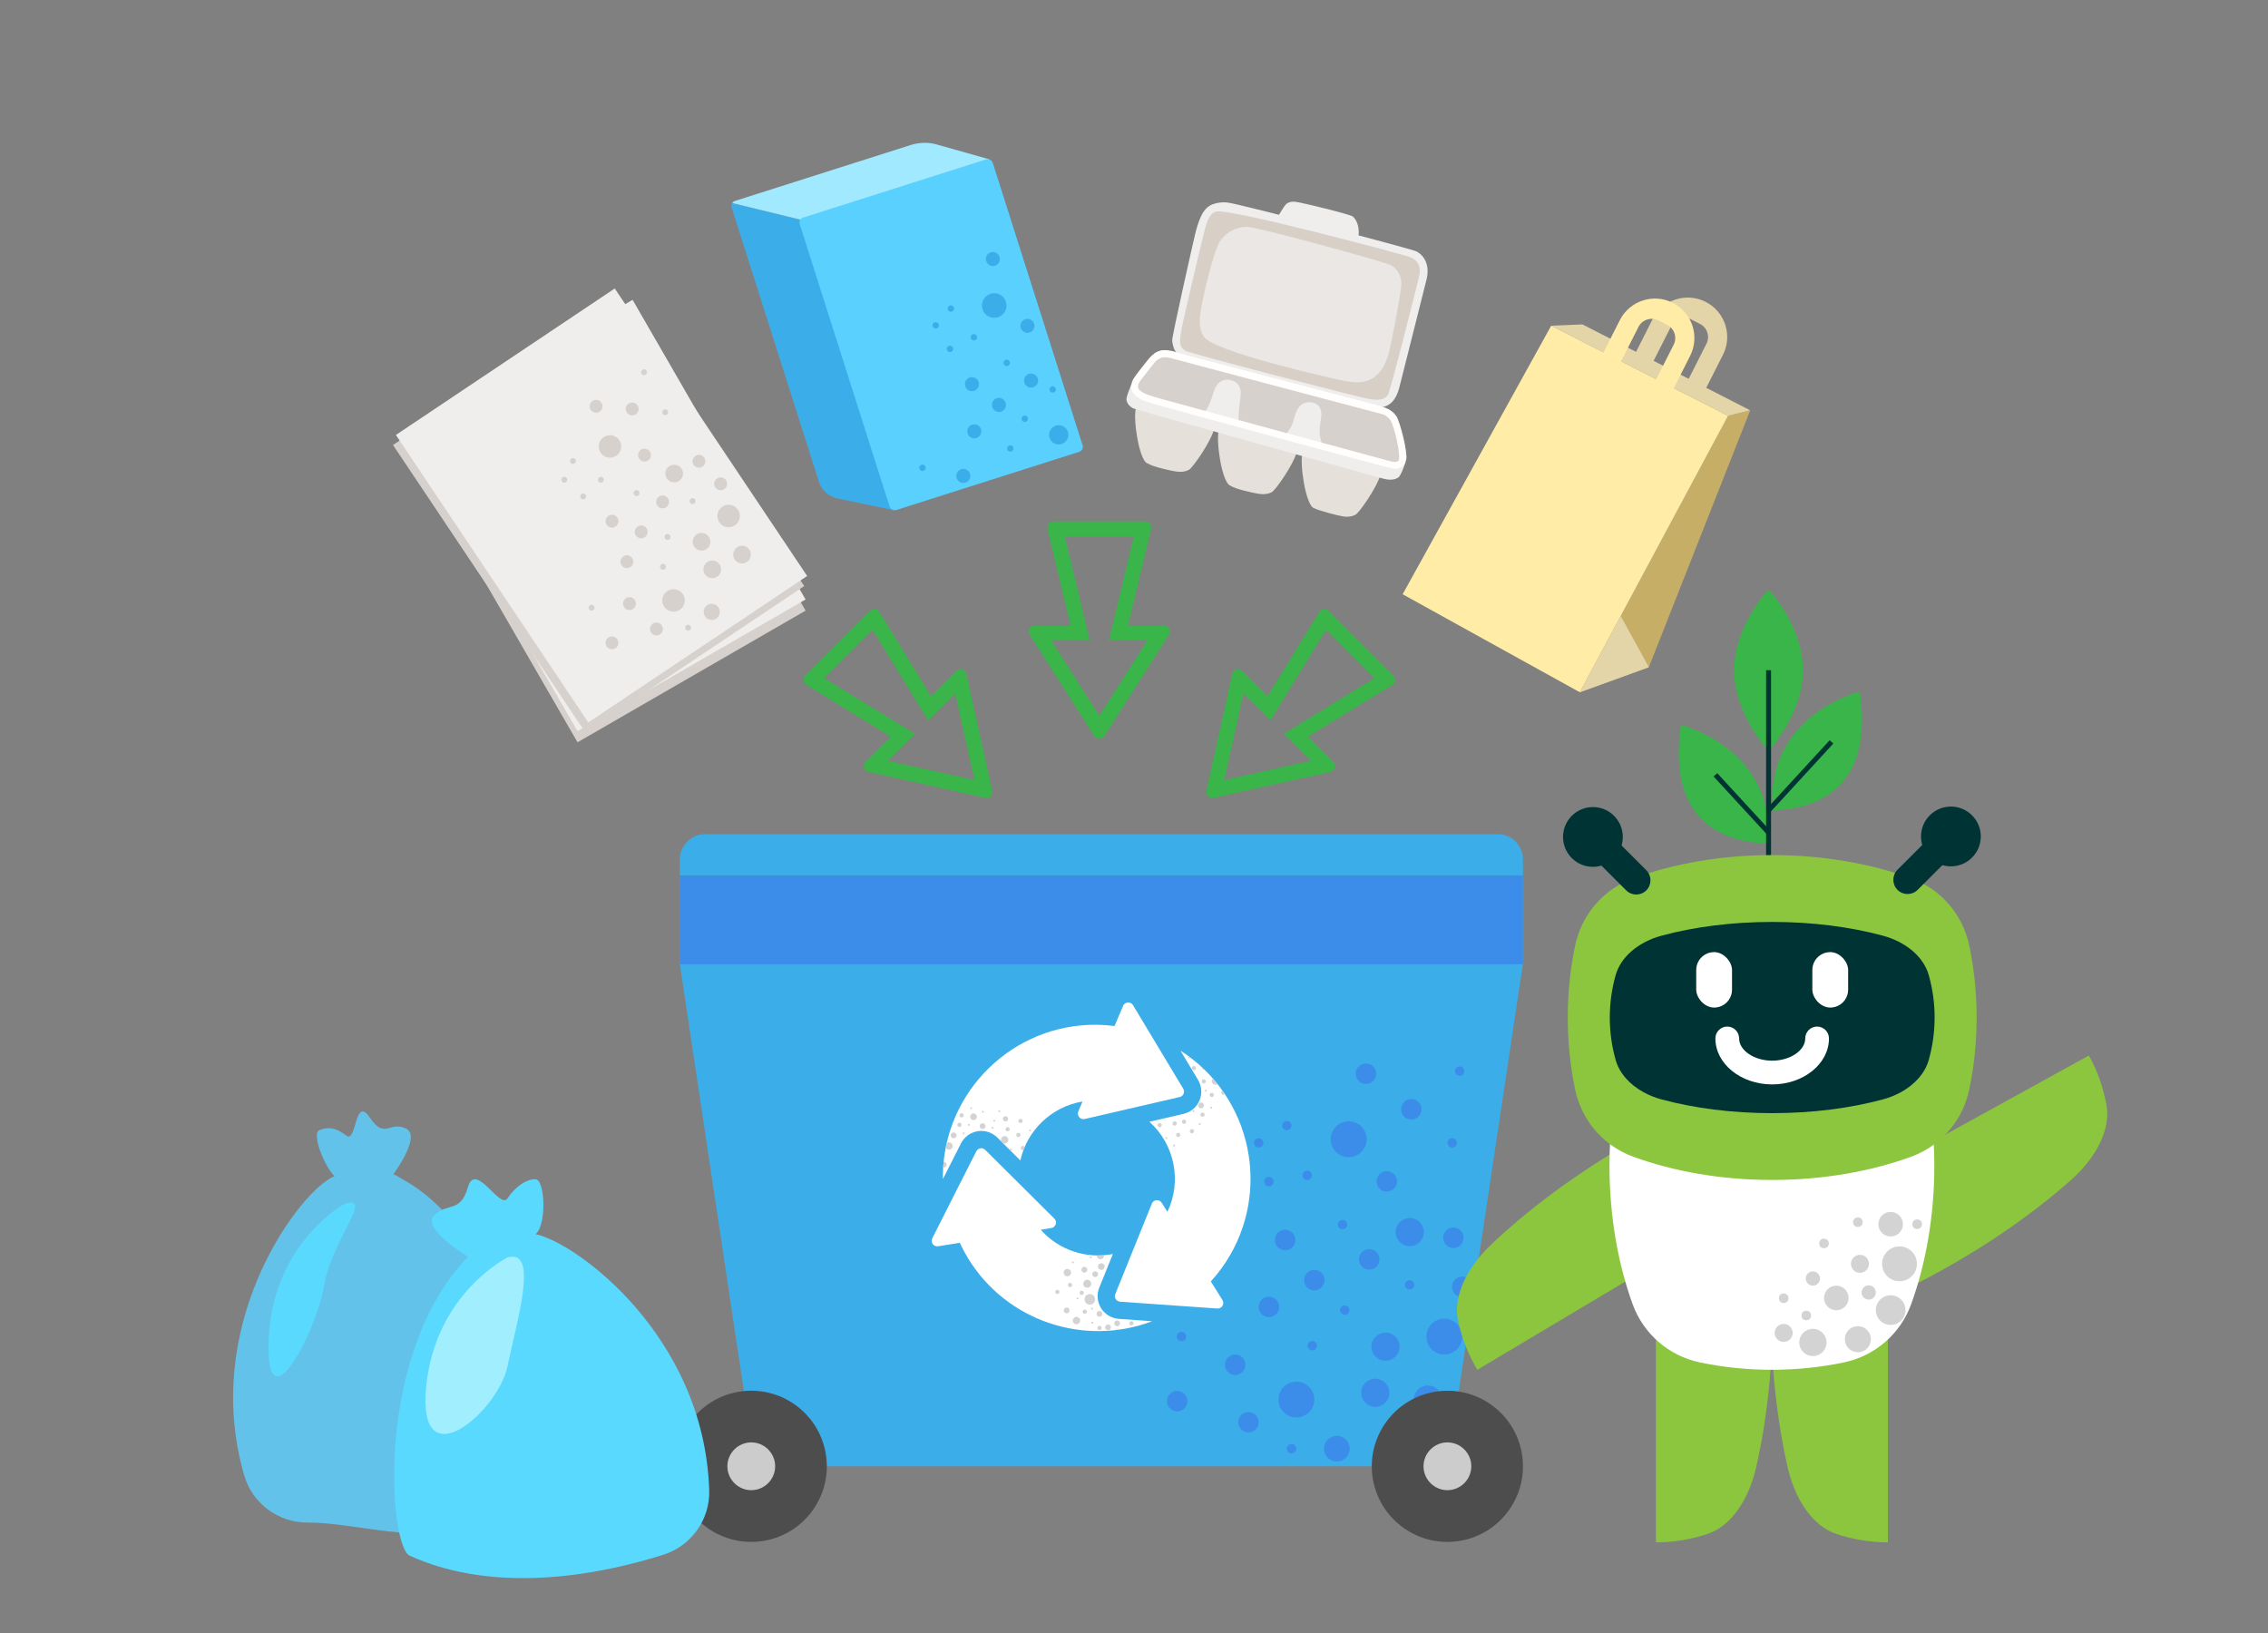<?xml version="1.0" encoding="UTF-8"?><svg id="Warstwa_1" xmlns="http://www.w3.org/2000/svg" viewBox="0 0 1500 1080"><rect x="0" y="0" width="1500" height="1080" fill="#808080" stroke="none"/><defs><style>.cls-1{fill:#033;}.cls-2{fill:#eae7e4;}.cls-3{fill:#fff;}.cls-4{fill:#fffefd;}.cls-5{fill:#e5e0da;}.cls-6{fill:#efeeed;}.cls-7{fill:#8cc63f;}.cls-8,.cls-9{fill:#d3d3d3;}.cls-10{fill:#d8d0c7;}.cls-11,.cls-12{fill:#d6d1cc;}.cls-13{fill:#a1eeff;}.cls-14{fill:#5ad9ff;}.cls-15{fill:#62c2e9;}.cls-16{fill:#5ad0ff;}.cls-17,.cls-18{fill:#3b8de9;}.cls-19{fill:#39b54a;}.cls-20,.cls-21{fill:#3baee9;}.cls-22{fill:#4d4d4d;}.cls-23{fill:none;stroke:#033;stroke-miterlimit:22.93;stroke-width:3.26px;}.cls-18,.cls-21,.cls-24,.cls-12,.cls-9,.cls-25,.cls-26,.cls-27,.cls-28{fill-rule:evenodd;}.cls-24{fill:#a1e9ff;}.cls-25{fill:#c7ae67;}.cls-26{fill:#ccc;}.cls-27{fill:#ffeca6;}.cls-28{fill:#e3d5a8;}</style></defs><path class="cls-19" d="m749.87,354.84l-13.53,56.47-2.96,12.33h25.43l-31.74,49.81-31.74-49.81h25.43l-2.96-12.33-13.53-56.47h45.6m7.58-10h-60.76c-2.6,0-4.52,2.43-3.91,4.96l15.3,63.84h-23.65c-3.18,0-5.1,3.51-3.39,6.18l42.64,66.91c.79,1.24,2.09,1.86,3.39,1.86s2.6-.62,3.39-1.86l42.64-66.91c1.71-2.68-.22-6.18-3.39-6.18h-23.65l15.3-63.84c.61-2.53-1.31-4.96-3.91-4.96h0Z"/><path class="cls-19" d="m877.06,416.48l16.01,16.01,16.01,16.01-49.22,30.19-10.81,6.63,8.97,8.97,8.91,8.91-57.25,12.68,12.68-57.25,8.91,8.91,8.97,8.97,6.63-10.81,30.19-49.22m-1.13-13.62c-1.33,0-2.65.66-3.42,1.91l-34.16,55.7-16.64-16.64c-.81-.81-1.82-1.18-2.81-1.18-1.77,0-3.49,1.17-3.93,3.14l-17.09,77.11c-.57,2.56,1.42,4.87,3.89,4.87.29,0,.58-.03.88-.1l77.11-17.09c3.09-.68,4.2-4.51,1.96-6.74l-16.64-16.64,55.7-34.16c2.21-1.35,2.57-4.41.74-6.24l-21.38-21.38-21.38-21.38c-.79-.79-1.81-1.17-2.83-1.17h0Z"/><path class="cls-19" d="m577.08,416.48l30.19,49.22,6.63,10.81,8.97-8.97,8.91-8.91,12.68,57.25-57.25-12.68,8.91-8.91,8.97-8.97-10.81-6.63-49.22-30.19,16.01-16.01,16.01-16.01m1.13-13.62c-1.01,0-2.03.38-2.83,1.17l-21.38,21.38-21.38,21.38c-1.83,1.83-1.47,4.89.74,6.24l55.7,34.16-16.64,16.64c-2.23,2.23-1.12,6.06,1.96,6.74l77.11,17.09c.3.07.59.1.88.1,2.47,0,4.46-2.31,3.89-4.87l-17.09-77.11c-.44-1.97-2.16-3.14-3.93-3.14-1,0-2.01.37-2.81,1.18l-16.64,16.64-34.16-55.7c-.77-1.25-2.09-1.91-3.42-1.91h0Z"/><polygon class="cls-20" points="449.64 578.97 449.64 637.68 499.45 969.74 957.35 969.74 1007.16 637.68 1007.16 578.97 449.64 578.97"/><path class="cls-20" d="m466.36,551.71h524.2c9.22,0,16.71,7.49,16.71,16.71v10.55H449.64v-10.55c0-9.22,7.49-16.71,16.71-16.71Z"/><path class="cls-18" d="m909.56,911.8c5.15,0,9.32,4.17,9.32,9.32s-4.17,9.32-9.32,9.32-9.32-4.17-9.32-9.32,4.17-9.32,9.32-9.32Z"/><path class="cls-18" d="m916.34,881.3c5.15,0,9.32,4.17,9.32,9.32s-4.17,9.32-9.32,9.32-9.32-4.17-9.32-9.32,4.17-9.32,9.32-9.32Z"/><path class="cls-18" d="m944.31,916.33c5.15,0,9.32,4.17,9.32,9.32s-4.17,9.32-9.32,9.32-9.32-4.17-9.32-9.32,4.17-9.32,9.32-9.32Z"/><path class="cls-18" d="m961.24,811.82c3.74,0,6.78,3.03,6.78,6.78s-3.04,6.78-6.78,6.78-6.78-3.03-6.78-6.78,3.04-6.78,6.78-6.78Z"/><path class="cls-18" d="m967.08,844.28c3.74,0,6.78,3.03,6.78,6.78s-3.04,6.78-6.78,6.78-6.78-3.03-6.78-6.78,3.04-6.78,6.78-6.78Z"/><path class="cls-18" d="m825.68,933.83c3.74,0,6.78,3.03,6.78,6.78s-3.04,6.78-6.78,6.78-6.78-3.03-6.78-6.78,3.04-6.78,6.78-6.78Z"/><path class="cls-18" d="m917.18,774.54c3.74,0,6.78,3.03,6.78,6.77s-3.04,6.78-6.78,6.78-6.78-3.03-6.78-6.78,3.03-6.77,6.78-6.77Z"/><path class="cls-18" d="m839.23,857.58c3.74,0,6.78,3.03,6.78,6.78s-3.03,6.78-6.78,6.78-6.78-3.04-6.78-6.78,3.03-6.78,6.78-6.78Z"/><path class="cls-18" d="m905.57,826.12c3.74,0,6.78,3.03,6.78,6.78s-3.04,6.78-6.78,6.78-6.78-3.04-6.78-6.78,3.03-6.78,6.78-6.78Z"/><path class="cls-18" d="m960.45,752.73c1.72,0,3.11,1.39,3.11,3.11s-1.39,3.12-3.11,3.12-3.11-1.39-3.11-3.12,1.39-3.11,3.11-3.11Z"/><path class="cls-18" d="m864.54,774.2c1.72,0,3.12,1.39,3.12,3.11s-1.39,3.11-3.12,3.11-3.11-1.39-3.11-3.11,1.39-3.11,3.11-3.11Z"/><path class="cls-18" d="m889.36,863.4c1.72,0,3.11,1.39,3.11,3.11s-1.39,3.11-3.11,3.11-3.11-1.39-3.11-3.11,1.39-3.11,3.11-3.11Z"/><path class="cls-18" d="m867.9,886.87c1.72,0,3.11,1.4,3.11,3.12s-1.39,3.11-3.11,3.11-3.11-1.4-3.11-3.11,1.39-3.12,3.11-3.12Z"/><path class="cls-18" d="m854.18,954.99c1.72,0,3.11,1.4,3.11,3.12s-1.39,3.11-3.11,3.11-3.11-1.4-3.11-3.11,1.39-3.12,3.11-3.12Z"/><path class="cls-18" d="m781.38,880.83c1.72,0,3.11,1.4,3.11,3.12s-1.4,3.11-3.11,3.11-3.12-1.39-3.12-3.11,1.39-3.12,3.12-3.12Z"/><path class="cls-18" d="m932.28,846.63c1.72,0,3.11,1.39,3.11,3.11s-1.4,3.11-3.11,3.11-3.12-1.39-3.12-3.11,1.39-3.11,3.12-3.11Z"/><path class="cls-18" d="m884.17,949.59c4.7,0,8.52,3.82,8.52,8.52s-3.82,8.52-8.52,8.52-8.52-3.81-8.52-8.52,3.81-8.52,8.52-8.52Z"/><path class="cls-18" d="m933.42,726.85c3.74,0,6.78,3.03,6.78,6.78s-3.04,6.78-6.78,6.78-6.78-3.03-6.78-6.78,3.04-6.78,6.78-6.78Z"/><path class="cls-18" d="m849.95,813.33c3.74,0,6.78,3.03,6.78,6.78s-3.04,6.78-6.78,6.78-6.78-3.03-6.78-6.78,3.04-6.78,6.78-6.78Z"/><path class="cls-18" d="m891.99,741.58c6.55,0,11.86,5.31,11.86,11.87s-5.31,11.86-11.86,11.86-11.86-5.31-11.86-11.86,5.31-11.87,11.86-11.87Z"/><path class="cls-18" d="m857.4,913.78c6.55,0,11.86,5.31,11.86,11.86s-5.31,11.86-11.86,11.86-11.86-5.31-11.86-11.86,5.31-11.86,11.86-11.86Z"/><path class="cls-18" d="m955.22,872.09c6.55,0,11.86,5.31,11.86,11.86s-5.31,11.86-11.86,11.86-11.86-5.31-11.86-11.86,5.31-11.86,11.86-11.86Z"/><path class="cls-18" d="m903.39,703.32c3.74,0,6.78,3.03,6.78,6.78s-3.04,6.78-6.78,6.78-6.78-3.04-6.78-6.78,3.03-6.78,6.78-6.78Z"/><path class="cls-18" d="m869.26,839.85c3.74,0,6.78,3.04,6.78,6.78s-3.03,6.78-6.78,6.78-6.78-3.04-6.78-6.78,3.03-6.78,6.78-6.78Z"/><path class="cls-18" d="m778.56,919.89c3.74,0,6.78,3.04,6.78,6.78s-3.03,6.78-6.78,6.78-6.78-3.04-6.78-6.78,3.03-6.78,6.78-6.78Z"/><path class="cls-18" d="m816.91,895.82c3.74,0,6.78,3.04,6.78,6.78s-3.03,6.78-6.78,6.78-6.78-3.04-6.78-6.78,3.03-6.78,6.78-6.78Z"/><path class="cls-18" d="m887.92,806.77c1.72,0,3.11,1.4,3.11,3.12s-1.4,3.11-3.11,3.11-3.12-1.4-3.12-3.11,1.4-3.12,3.12-3.12Z"/><path class="cls-18" d="m832.46,752.73c1.72,0,3.11,1.4,3.11,3.11s-1.4,3.12-3.11,3.12-3.12-1.39-3.12-3.12,1.39-3.11,3.12-3.11Z"/><path class="cls-18" d="m965.37,705.26c1.72,0,3.11,1.4,3.11,3.11s-1.39,3.12-3.11,3.12-3.12-1.4-3.12-3.12,1.39-3.11,3.12-3.11Z"/><path class="cls-18" d="m839.23,778.36c1.72,0,3.12,1.39,3.12,3.11s-1.4,3.12-3.12,3.12-3.12-1.4-3.12-3.12,1.4-3.11,3.12-3.11Z"/><path class="cls-18" d="m851.07,741.35c1.72,0,3.11,1.39,3.11,3.11s-1.4,3.11-3.11,3.11-3.12-1.4-3.12-3.11,1.4-3.11,3.12-3.11Z"/><path class="cls-18" d="m932.36,805.53c5.15,0,9.32,4.17,9.32,9.32s-4.17,9.32-9.32,9.32-9.32-4.17-9.32-9.32,4.17-9.32,9.32-9.32Z"/><rect class="cls-17" x="449.64" y="578.97" width="557.51" height="58.71"/><path class="cls-3" d="m800.83,847.47c2.55-2.81,4.97-5.77,7.19-8.84,32.53-45.03,22.38-108.12-22.65-140.64-1.51-1.09-3.06-2.13-4.63-3.13l11.69,19.45c2.37,4.1,2.71,9.14.9,13.48-1.89,4.52-5.85,7.83-10.64,8.88l-22.51,5.21c16.75,14.99,21.61,39.39,11.92,59.59l-3.77-6c-.72-1.19-2.09-1.85-3.44-1.72-1.4.1-2.59,1-3.09,2.28l-24.16,59.78c-.47,1.09-.37,2.35.26,3.35.63,1,1.69,1.63,2.89,1.73l64.32,4.51h.26c1.3,0,2.49-.67,3.15-1.8.73-1.16.69-2.65-.03-3.82l-7.67-12.3Z"/><path class="cls-9" d="m768.02,745.01c-.5.58-1.39.65-1.98.14-.59-.5-.65-1.39-.14-1.98.51-.58,1.39-.65,1.98-.14.59.51.65,1.39.14,1.98Z"/><path class="cls-9" d="m797.19,716.09c-.5.58-1.39.65-1.97.14-.58-.51-.65-1.39-.14-1.98.5-.59,1.39-.65,1.97-.14.58.51.65,1.39.14,1.98Z"/><path class="cls-9" d="m790.7,707.3c-.5.59-1.39.65-1.97.14-.58-.51-.65-1.39-.14-1.97.51-.59,1.39-.65,1.98-.14.59.51.65,1.39.14,1.97Z"/><path class="cls-9" d="m784.14,742.8c-.5.59-1.39.65-1.98.14-.58-.51-.65-1.39-.14-1.98.51-.59,1.39-.65,1.98-.14.58.5.65,1.39.14,1.97Z"/><path class="cls-9" d="m771.89,753.1c-.23.27-.64.3-.91.07-.27-.23-.3-.64-.07-.91.23-.27.64-.3.91-.07.27.23.3.64.07.91Z"/><path class="cls-9" d="m789.85,735.29c-.23.27-.64.3-.91.07-.27-.23-.3-.64-.07-.91.23-.27.64-.3.91-.07.27.23.3.64.07.91Z"/><path class="cls-9" d="m798.02,721.78c-.23.27-.64.3-.91.07-.27-.23-.3-.64-.07-.91.23-.27.64-.3.91-.07.27.23.3.64.07.91Z"/><path class="cls-9" d="m787.06,699.73c-.23.27-.64.3-.91.07-.27-.23-.3-.64-.07-.91.07-.08.16-.14.26-.18.29.22.58.43.87.65,0,.13-.06.26-.15.37Z"/><path class="cls-9" d="m802.45,725.07c-.5.59-1.39.65-1.98.14-.58-.51-.65-1.39-.14-1.98.51-.59,1.39-.65,1.97-.14.59.51.65,1.39.14,1.98Z"/><path class="cls-9" d="m805.29,717.01c-.9.62-2.13.59-3-.16-1.02-.89-1.14-2.43-.25-3.46.04-.05.08-.09.12-.13,1.08,1.23,2.12,2.48,3.13,3.75Z"/><path class="cls-9" d="m780.28,751.5c-.51.58-1.39.65-1.98.14-.59-.51-.65-1.39-.14-1.98.5-.58,1.39-.65,1.98-.14.58.51.65,1.39.14,1.98Z"/><path class="cls-9" d="m789.35,749.08c-.5.59-1.39.65-1.97.14-.58-.51-.65-1.39-.14-1.97.51-.59,1.39-.65,1.98-.14s.65,1.39.14,1.97Z"/><path class="cls-9" d="m810.11,723.63c-.51.51-1.34.54-1.9.06-.59-.51-.65-1.39-.14-1.98.14-.16.3-.28.48-.36.53.75,1.05,1.51,1.56,2.27Z"/><path class="cls-9" d="m796.38,738.1c-.51.59-1.39.65-1.98.14-.59-.51-.65-1.39-.14-1.97.5-.59,1.39-.65,1.97-.14.59.51.65,1.39.14,1.97Z"/><path class="cls-9" d="m777.97,743.96c-.5.59-1.39.65-1.98.14-.58-.51-.65-1.39-.14-1.98.5-.58,1.39-.65,1.97-.14.58.51.65,1.39.14,1.98Z"/><path class="cls-9" d="m796.11,707.15c-.23.27-.64.3-.91.07-.27-.23-.3-.64-.07-.91.05-.06.11-.11.17-.14.3.28.59.57.89.85-.02.05-.05.09-.09.13Z"/><path class="cls-9" d="m794.03,743.77c-.23.27-.64.3-.91.07-.27-.23-.3-.64-.07-.91.23-.27.64-.3.91-.07.27.23.3.64.07.91Z"/><path class="cls-9" d="m801.51,732.98c-.23.27-.64.3-.91.07-.27-.23-.3-.64-.07-.91.23-.27.64-.3.91-.07.27.23.3.64.07.91Z"/><path class="cls-9" d="m777.01,758c-.23.27-.64.3-.91.07-.27-.23-.3-.64-.07-.91.23-.27.64-.3.91-.07.27.23.3.64.07.91Z"/><path class="cls-9" d="m795.82,732.33c-.69.8-1.91.89-2.72.2-.8-.7-.89-1.91-.2-2.72.7-.8,1.91-.89,2.72-.2.81.7.9,1.91.2,2.72Z"/><path class="cls-3" d="m761.95,873.81c-44.48,16.91-96.21.26-121.83-41.82-1.96-3.25-3.75-6.62-5.35-10.06l-14.32,2.3c-1.35.21-2.76-.33-3.52-1.45-.78-1.04-.95-2.41-.44-3.6l.1-.24,29.11-57.52c.57-1.06,1.55-1.79,2.72-1.99,1.16-.2,2.36.2,3.18,1.06l45.72,45.45c1.01.96,1.37,2.41.91,3.73-.41,1.3-1.53,2.3-2.92,2.51l-6.98,1.14c12.04,13.6,30.37,19.46,47.69,16.03l-8.92,22.1c-1.89,4.5-1.45,9.64,1.16,13.81,2.56,4.03,6.77,6.57,11.55,6.98l22.15,1.57Z"/><path class="cls-3" d="m782.8,723.39c-.46,1.08-1.44,1.89-2.59,2.14l-62.82,14.53c-1.34.33-2.76-.15-3.64-1.22-.88-1.04-1.13-2.53-.57-3.82l2.76-6.52c-20.44,3.39-36.66,19-41.12,38.96l-15.1-15.02c-2.81-2.85-6.69-4.49-10.7-4.49-.83,0-1.66.07-2.46.2-4.71.8-8.71,3.69-10.94,7.94l-12,23.71c-.03-.93-.03-1.84-.02-2.77.8-55.55,46.63-100.08,102.16-99.28,3.8.07,7.6.33,11.37.82l5.68-13.36c.54-1.26,1.75-2.14,3.11-2.2,1.29-.11,2.53.47,3.26,1.55l.16.21,33.22,55.26c.6,1.03.7,2.27.24,3.36Z"/><path class="cls-9" d="m645.52,740.04c-.8.93-2.2,1.03-3.12.23-.93-.8-1.03-2.2-.23-3.13.8-.93,2.2-1.03,3.13-.23.93.8,1.03,2.2.23,3.13Z"/><path class="cls-9" d="m625.63,771.5c-.47.55-1.19.76-1.85.63.08-1.28.19-2.55.31-3.81.47-.02.95.13,1.34.47.8.7.89,1.91.2,2.72Z"/><path class="cls-9" d="m632.17,752.16c-.7.81-1.91.89-2.72.2-.8-.7-.89-1.91-.2-2.72.7-.8,1.91-.89,2.72-.2s.89,1.91.2,2.72Z"/><path class="cls-9" d="m651.33,746.05c-.69.81-1.91.89-2.72.2-.8-.69-.89-1.91-.2-2.72.7-.81,1.91-.89,2.72-.2.8.7.89,1.91.2,2.72Z"/><path class="cls-9" d="m667.46,747.73c-.51.59-1.39.65-1.98.14-.58-.51-.65-1.39-.14-1.97.51-.59,1.39-.65,1.97-.14.59.5.65,1.39.14,1.97Z"/><path class="cls-9" d="m637.01,738.53c-.5.59-1.39.65-1.97.14-.58-.5-.65-1.39-.14-1.97.5-.59,1.39-.65,1.97-.14.59.51.65,1.39.14,1.98Z"/><path class="cls-9" d="m635.61,744.83c-.51.58-1.39.65-1.97.14-.59-.51-.65-1.39-.14-1.98.51-.59,1.39-.65,1.98-.14.58.51.65,1.39.14,1.97Z"/><path class="cls-9" d="m676.87,760.59c-.44.12-.92.03-1.29-.29-.59-.51-.65-1.39-.14-1.98.51-.58,1.39-.65,1.98-.14.12.1.22.22.29.35-.29.68-.57,1.36-.83,2.06Z"/><path class="cls-9" d="m637.83,749.98c-.23.27-.64.3-.91.07-.27-.23-.3-.64-.07-.91.23-.27.64-.3.91-.07.27.23.3.64.07.91Z"/><path class="cls-9" d="m669.1,760.68c-.23.27-.64.3-.91.07-.27-.23-.3-.64-.07-.91.23-.27.64-.3.91-.07.27.23.3.64.07.91Z"/><path class="cls-9" d="m681.73,747.97c-.23.27-.64.3-.91.07-.27-.23-.3-.64-.07-.91.23-.27.64-.3.91-.07.27.23.3.64.07.91Z"/><path class="cls-9" d="m661.36,735.31c-.23.27-.64.3-.91.07-.27-.23-.3-.64-.06-.91.23-.27.64-.3.91-.07.27.23.3.64.07.91Z"/><path class="cls-9" d="m656.95,746.34c-.23.27-.64.3-.91.07-.27-.23-.3-.64-.07-.91.23-.27.64-.3.91-.07.27.23.3.64.07.91Z"/><path class="cls-9" d="m641.29,744.33c-.23.27-.64.3-.91.07-.27-.23-.3-.64-.07-.91s.64-.3.91-.07c.27.23.3.64.07.91Z"/><path class="cls-9" d="m666.33,741.09c-.64.73-1.75.82-2.48.18-.73-.64-.82-1.75-.18-2.48.63-.74,1.75-.82,2.48-.18.74.64.82,1.75.18,2.48Z"/><path class="cls-9" d="m666.31,755.4c-.89,1.02-2.43,1.14-3.46.25-1.02-.89-1.13-2.43-.25-3.46.89-1.02,2.43-1.14,3.46-.25,1.02.89,1.14,2.43.25,3.46Z"/><path class="cls-9" d="m629.49,759.51c-.89,1.02-2.43,1.14-3.46.25-.24-.21-.43-.46-.57-.72.2-1.02.42-2.04.65-3.05.9-.72,2.22-.72,3.13.07,1.02.88,1.13,2.43.25,3.46Z"/><path class="cls-9" d="m676.01,742.26c-.51.59-1.39.65-1.97.14-.59-.51-.65-1.39-.14-1.97.51-.58,1.39-.65,1.97-.14.59.51.65,1.39.14,1.98Z"/><path class="cls-9" d="m674.59,751.5c-.5.58-1.39.65-1.97.14-.58-.51-.65-1.39-.14-1.97.51-.59,1.39-.65,1.98-.14.59.51.65,1.39.14,1.98Z"/><path class="cls-9" d="m658.12,741.67c-.23.27-.64.3-.91.07-.27-.23-.3-.64-.07-.91.23-.27.64-.3.91-.07.27.23.3.64.07.91Z"/><path class="cls-9" d="m650.53,735.72c-.23.27-.64.3-.91.07-.27-.23-.3-.64-.07-.91.23-.27.64-.3.91-.07.27.23.3.64.07.91Z"/><path class="cls-9" d="m642.75,733.31c-.23.27-.64.3-.91.07-.27-.23-.3-.64-.07-.91.23-.27.64-.3.91-.07.27.23.3.64.07.91Z"/><path class="cls-9" d="m723.43,861.63c-1.26,1.46-3.48,1.62-4.94.36-1.46-1.26-1.62-3.48-.36-4.94s3.48-1.62,4.94-.36c1.46,1.26,1.62,3.48.36,4.94Z"/><path class="cls-9" d="m730.08,839.1c-.8.93-2.2,1.03-3.13.23-.93-.8-1.03-2.2-.23-3.13.8-.93,2.2-1.03,3.12-.23.93.8,1.03,2.2.23,3.13Z"/><path class="cls-9" d="m740.31,876.46c-.7.8-1.91.89-2.72.2-.8-.7-.89-1.91-.2-2.72.7-.8,1.91-.89,2.72-.2.8.7.89,1.91.2,2.72Z"/><path class="cls-9" d="m706.92,867.91c-.7.81-1.91.89-2.72.2-.8-.69-.89-1.91-.2-2.72.7-.8,1.91-.89,2.72-.2.81.69.9,1.91.2,2.71Z"/><path class="cls-9" d="m725.78,843.95c-.69.8-1.91.89-2.72.2-.8-.7-.89-1.91-.2-2.72.7-.81,1.91-.89,2.72-.2.8.7.89,1.91.2,2.72Z"/><path class="cls-9" d="m718.61,841c-.7.81-1.91.89-2.72.2-.8-.7-.89-1.91-.2-2.72.7-.8,1.91-.89,2.72-.2.8.7.89,1.91.2,2.71Z"/><path class="cls-9" d="m728.61,870.18c-.7.8-1.91.89-2.72.2-.81-.7-.89-1.91-.2-2.72.69-.8,1.91-.89,2.72-.2.8.7.89,1.91.2,2.72Z"/><path class="cls-9" d="m749.34,876.12c-.51.59-1.39.65-1.98.14-.58-.51-.65-1.39-.14-1.98.5-.58,1.39-.65,1.98-.14.58.51.65,1.39.14,1.97Z"/><path class="cls-9" d="m721.08,850.76c-.96,1.11-2.63,1.23-3.73.27-1.11-.96-1.23-2.63-.27-3.73.96-1.11,2.63-1.23,3.74-.27,1.11.96,1.23,2.63.27,3.73Z"/><path class="cls-9" d="m708.77,850.77c-.51.59-1.39.65-1.98.14-.59-.51-.65-1.39-.14-1.98.5-.58,1.39-.65,1.97-.14.58.51.65,1.39.14,1.98Z"/><path class="cls-9" d="m718.5,868.43c-.5.59-1.39.65-1.97.14-.58-.51-.65-1.39-.14-1.98.5-.59,1.39-.65,1.98-.14.58.51.65,1.39.14,1.97Z"/><path class="cls-9" d="m728.21,879.15c-.5.58-1.39.65-1.97.14-.58-.5-.65-1.39-.14-1.98.51-.58,1.39-.65,1.98-.14.58.51.65,1.39.14,1.98Z"/><path class="cls-9" d="m737.61,879.7c.71-.56,1.67-.67,2.49-.31-.83.11-1.66.22-2.49.31Z"/><path class="cls-9" d="m754.79,876.22c.02-.12.07-.23.15-.33.23-.27.64-.3.91-.07.02.02.04.04.06.06-.37.11-.74.23-1.11.34Z"/><path class="cls-9" d="m721.91,831.95c-.23.27-.64.3-.91.07-.27-.23-.3-.64-.07-.91.23-.27.64-.3.91-.07.27.23.3.64.07.91Z"/><path class="cls-9" d="m710.07,835.27c-.23.27-.64.3-.91.07-.27-.23-.3-.64-.07-.91.23-.27.64-.3.91-.07.27.23.3.64.07.91Z"/><path class="cls-9" d="m713.08,859.12c-.23.27-.64.3-.91.07-.27-.23-.3-.64-.07-.91.23-.27.64-.3.91-.07.27.23.3.64.07.91Z"/><path class="cls-9" d="m722.71,865.98c-.23.27-.64.3-.91.07-.27-.23-.3-.64-.07-.91.23-.27.64-.3.91-.07.27.23.3.64.07.91Z"/><path class="cls-9" d="m722.99,875.2c-.23.27-.64.3-.91.07-.27-.23-.3-.64-.07-.91.23-.27.64-.3.91-.07.27.23.3.64.07.91Z"/><path class="cls-9" d="m729.64,831.96c-.88,1.02-2.43,1.14-3.46.25-.57-.5-.86-1.2-.85-1.91,1.63.03,3.26-.02,4.89-.15.05.63-.14,1.29-.59,1.81Z"/><path class="cls-9" d="m707.77,843.24c-.89,1.02-2.43,1.14-3.46.25-1.02-.89-1.14-2.43-.25-3.46.89-1.02,2.43-1.14,3.46-.25,1.03.88,1.14,2.43.25,3.46Z"/><path class="cls-9" d="m713.82,874.97c-.89,1.02-2.43,1.14-3.46.25-1.02-.88-1.14-2.43-.25-3.46.89-1.02,2.43-1.14,3.46-.25,1.02.89,1.14,2.43.25,3.46Z"/><path class="cls-9" d="m700.36,855.35c-.51.58-1.39.65-1.97.14-.59-.51-.65-1.39-.14-1.98.5-.59,1.39-.65,1.98-.14.58.51.65,1.39.14,1.98Z"/><path class="cls-9" d="m716.48,855.94c-.5.59-1.39.65-1.97.14-.59-.5-.65-1.39-.14-1.97.5-.59,1.39-.65,1.98-.14.58.51.65,1.39.14,1.97Z"/><path class="cls-9" d="m734.28,879.11c-.69.81-1.91.89-2.72.2-.8-.7-.89-1.91-.2-2.72.7-.81,1.91-.89,2.72-.2.8.7.89,1.91.2,2.72Z"/><circle class="cls-22" cx="496.87" cy="969.74" r="49.99" transform="translate(-113.56 67.16) rotate(-6.94)"/><path class="cls-26" d="m496.87,985.54c8.7,0,15.8-7.1,15.8-15.8s-7.1-15.8-15.8-15.8-15.8,7.1-15.8,15.8,7.1,15.8,15.8,15.8Z"/><circle class="cls-22" cx="957.28" cy="969.74" r="49.99" transform="translate(-110.18 122.8) rotate(-6.94)"/><path class="cls-26" d="m957.28,985.54c8.7,0,15.8-7.1,15.8-15.8s-7.1-15.8-15.8-15.8-15.8,7.1-15.8,15.8,7.1,15.8,15.8,15.8Z"/><rect class="cls-11" x="313.09" y="233.92" width="174.17" height="228.79" transform="translate(-120.54 246.75) rotate(-30)"/><rect class="cls-6" x="313.09" y="226.55" width="174.17" height="228.79" transform="translate(-116.86 245.76) rotate(-30)"/><rect class="cls-11" x="308.83" y="226.55" width="174.17" height="228.79" transform="translate(-122.74 277.77) rotate(-33.79)"/><rect class="cls-6" x="310.75" y="219.92" width="174.17" height="228.79" transform="translate(-118.73 277.71) rotate(-33.79)"/><path class="cls-12" d="m467.82,371.69c2.68-1.8,6.32-1.08,8.11,1.61,1.8,2.68,1.08,6.31-1.61,8.11-2.68,1.8-6.31,1.08-8.11-1.61s-1.08-6.32,1.61-8.11Z"/><path class="cls-12" d="m460.72,353.43c2.68-1.8,6.31-1.08,8.11,1.61s1.08,6.31-1.61,8.11-6.31,1.08-8.11-1.61-1.08-6.31,1.61-8.11Z"/><path class="cls-12" d="m487.52,361.93c2.68-1.8,6.31-1.08,8.11,1.61s1.08,6.31-1.61,8.11c-2.68,1.8-6.31,1.08-8.11-1.61-1.8-2.68-1.08-6.31,1.61-8.11Z"/><path class="cls-12" d="m459.89,301.54c1.95-1.31,4.59-.78,5.9,1.17s.78,4.59-1.17,5.9c-1.95,1.31-4.59.78-5.9-1.17-1.31-1.95-.78-4.59,1.17-5.9Z"/><path class="cls-12" d="m474.26,316.42c1.95-1.31,4.59-.78,5.9,1.17s.78,4.59-1.17,5.9c-1.95,1.31-4.59.78-5.9-1.17s-.78-4.59,1.17-5.9Z"/><path class="cls-12" d="m431.78,412.44c1.95-1.31,4.59-.78,5.9,1.17,1.31,1.95.78,4.59-1.17,5.9-1.95,1.31-4.59.78-5.9-1.17-1.31-1.95-.78-4.59,1.17-5.9Z"/><path class="cls-12" d="m423.92,297.47c1.95-1.31,4.59-.78,5.9,1.17s.78,4.59-1.17,5.9c-1.95,1.31-4.59.78-5.9-1.17s-.78-4.59,1.17-5.9Z"/><path class="cls-12" d="m412.24,367.96c1.95-1.31,4.59-.78,5.9,1.17,1.31,1.95.78,4.59-1.17,5.9-1.95,1.31-4.59.78-5.9-1.17s-.78-4.59,1.17-5.9Z"/><path class="cls-12" d="m435.85,328.42c1.95-1.31,4.59-.78,5.9,1.17,1.31,1.95.78,4.59-1.17,5.9-1.95,1.31-4.59.78-5.9-1.17-1.31-1.95-.78-4.59,1.17-5.9Z"/><path class="cls-12" d="m438.86,271.01c.9-.6,2.11-.36,2.71.54s.36,2.11-.54,2.71-2.11.36-2.71-.54c-.6-.9-.36-2.11.54-2.71Z"/><path class="cls-12" d="m396.35,315.66c.9-.6,2.11-.36,2.71.54s.36,2.11-.54,2.71c-.9.6-2.11.36-2.71-.54s-.36-2.11.54-2.71Z"/><path class="cls-12" d="m440.41,353.51c.9-.6,2.11-.36,2.71.54s.36,2.11-.54,2.71c-.9.6-2.11.36-2.71-.54s-.36-2.11.54-2.71Z"/><path class="cls-12" d="m437.41,373.23c.9-.6,2.11-.36,2.71.54s.36,2.11-.54,2.71-2.11.36-2.71-.54c-.6-.9-.36-2.11.54-2.71Z"/><path class="cls-12" d="m454.02,413.53c.9-.6,2.11-.36,2.71.54s.36,2.11-.54,2.71c-.9.6-2.11.36-2.71-.54-.6-.9-.36-2.11.54-2.71Z"/><path class="cls-12" d="m390.19,400.27c.9-.6,2.11-.36,2.71.54s.36,2.11-.54,2.71c-.9.6-2.11.36-2.71-.54-.6-.9-.36-2.11.54-2.71Z"/><path class="cls-12" d="m456.94,329.79c.9-.6,2.11-.36,2.71.54s.36,2.11-.54,2.71c-.9.6-2.11.36-2.71-.54s-.36-2.11.54-2.71Z"/><path class="cls-12" d="m467.77,400.25c2.45-1.64,5.77-.98,7.41,1.47s.98,5.77-1.47,7.41c-2.45,1.64-5.77.98-7.41-1.47-1.64-2.45-.98-5.77,1.47-7.41Z"/><path class="cls-12" d="m415.74,266.94c1.95-1.31,4.59-.78,5.9,1.17,1.31,1.95.78,4.59-1.17,5.9-1.95,1.31-4.59.78-5.9-1.17s-.78-4.59,1.17-5.9Z"/><path class="cls-12" d="m402.39,341.15c1.95-1.31,4.59-.78,5.9,1.17s.78,4.59-1.17,5.9c-1.95,1.31-4.59.78-5.9-1.17s-.78-4.59,1.17-5.9Z"/><path class="cls-12" d="m399.28,289.08c3.42-2.29,8.04-1.37,10.32,2.05,2.29,3.42,1.37,8.04-2.05,10.32-3.42,2.29-8.04,1.37-10.32-2.04-2.29-3.42-1.37-8.04,2.05-10.32Z"/><path class="cls-12" d="m441.32,390.92c3.42-2.29,8.04-1.37,10.32,2.05,2.29,3.42,1.37,8.04-2.05,10.32-3.42,2.29-8.04,1.37-10.32-2.05s-1.37-8.04,2.05-10.32Z"/><path class="cls-12" d="m477.77,335.06c3.42-2.29,8.04-1.37,10.32,2.05,2.29,3.42,1.37,8.04-2.05,10.32-3.42,2.29-8.04,1.37-10.32-2.05-2.29-3.42-1.37-8.04,2.05-10.32Z"/><path class="cls-12" d="m391.88,265.15c1.95-1.31,4.59-.78,5.9,1.17,1.31,1.95.78,4.59-1.17,5.9s-4.59.78-5.9-1.17-.78-4.59,1.17-5.9Z"/><path class="cls-12" d="m421.71,348.24c1.95-1.31,4.59-.78,5.9,1.17,1.31,1.95.78,4.59-1.17,5.9-1.95,1.31-4.59.78-5.9-1.17-1.31-1.95-.78-4.59,1.17-5.9Z"/><path class="cls-12" d="m402.35,421.61c1.95-1.31,4.59-.78,5.9,1.17,1.31,1.95.78,4.59-1.17,5.9-1.95,1.31-4.59.78-5.9-1.17-1.31-1.95-.78-4.59,1.17-5.9Z"/><path class="cls-12" d="m413.95,395.68c1.95-1.31,4.59-.78,5.9,1.17,1.31,1.95.78,4.59-1.17,5.9-1.95,1.31-4.59.78-5.9-1.17-1.3-1.95-.78-4.59,1.17-5.9Z"/><path class="cls-12" d="m419.9,324.49c.9-.6,2.11-.36,2.71.54s.36,2.11-.54,2.71-2.11.36-2.71-.54-.36-2.11.54-2.71Z"/><path class="cls-12" d="m372.13,315.66c.9-.6,2.11-.36,2.71.54s.36,2.11-.54,2.71-2.11.36-2.71-.54c-.6-.9-.36-2.11.54-2.71Z"/><path class="cls-12" d="m424.87,244.54c.9-.6,2.11-.36,2.71.54s.36,2.11-.54,2.71-2.11.36-2.71-.54-.36-2.11.54-2.71Z"/><path class="cls-12" d="m384.61,326.66c.9-.6,2.11-.36,2.71.54.6.9.36,2.11-.54,2.71s-2.11.36-2.71-.54-.36-2.11.54-2.71Z"/><path class="cls-12" d="m377.87,303.24c.9-.6,2.11-.36,2.71.54.6.9.36,2.11-.54,2.71s-2.11.36-2.71-.54-.36-2.11.54-2.71Z"/><path class="cls-12" d="m442.64,308.33c2.68-1.8,6.32-1.08,8.11,1.61,1.8,2.68,1.08,6.31-1.61,8.11-2.68,1.79-6.31,1.07-8.11-1.61s-1.08-6.32,1.61-8.11Z"/><path class="cls-28" d="m1128.05,199.62c-12.85-6.51-28.54-1.37-35.05,11.48l-11.78,23.26,11.63,5.89,12.5-24.69c2.44-4.82,8.32-6.74,13.14-4.3l5.82,2.95c4.82,2.44,6.74,8.32,4.3,13.14l-12.5,24.69,11.63,5.89,11.78-23.26c6.51-12.85,1.37-28.54-11.48-35.05Z"/><polygon class="cls-25" points="1157.55 271.38 1090.5 441.27 1044.85 457.83 1142.92 275 1157.55 271.38"/><polygon class="cls-28" points="1157.55 271.38 1046.58 214.54 1025.92 215.41 1142.92 275 1157.55 271.38"/><polygon class="cls-27" points="927.67 393.01 1025.92 215.41 1142.92 275 1044.85 457.83 927.67 393.01"/><polygon class="cls-28" points="1090.5 441.27 1071.89 407.42 1044.85 457.83 1090.5 441.27"/><path class="cls-27" d="m1106.35,200.28c-12.85-6.51-28.54-1.37-35.05,11.48l-11.78,23.26,11.63,5.89,12.5-24.69c2.44-4.82,8.32-6.74,13.14-4.3l5.82,2.95c4.82,2.44,6.74,8.32,4.3,13.14l-12.5,24.69,11.63,5.89,11.78-23.26c6.51-12.85,1.37-28.54-11.48-35.05Z"/><path class="cls-7" d="m1282.43,841.1c33.99-18.73,63.78-39.78,87.5-60.89,17.26-15.38,26.05-34.07,23.26-49.3-2.05-11.37-5.9-22.43-11.65-32.85l-129.33,71.29c11.71,21.24,17,44.24,16.48,66.62-.1,4.5-1.1,9.19-2.89,13.9,5.53-2.79,11.07-5.71,16.63-8.77Z"/><path class="cls-7" d="m1071.27,759.6c-33.33,19.88-62.39,41.93-85.38,63.83-16.73,15.96-24.87,34.94-21.58,50.06,2.44,11.3,6.66,22.21,12.76,32.44l126.83-75.64c-12.42-20.83-18.49-43.64-18.73-66.03-.06-4.51.78-9.22,2.42-13.99-5.43,2.98-10.87,6.08-16.32,9.33Z"/><path class="cls-7" d="m1248.6,872.36v147.68c-11.9,0-23.44-1.97-34.39-5.66-14.68-4.92-26.8-21.63-31.94-44.17-7.04-30.96-11.09-67.22-11.09-106.02,0-6.35.12-12.61.34-18.8,3.26,3.85,6.88,6.99,10.78,9.24,19.35,11.26,42.05,17.73,66.3,17.73Z"/><path class="cls-7" d="m1095.2,872.36v147.68c11.9,0,23.44-1.97,34.39-5.66,14.68-4.92,26.8-21.63,31.94-44.17,7.04-30.96,11.09-67.22,11.09-106.02,0-6.35-.12-12.61-.34-18.8-3.26,3.85-6.88,6.99-10.78,9.24-19.35,11.26-42.05,17.73-66.3,17.73Z"/><path class="cls-3" d="m1279.32,770.72c0,33.67-5.62,65.13-15.39,91.98-7.12,19.56-23.96,34.05-44.33,38.32-15.2,3.19-31.18,4.9-47.71,4.9s-32.51-1.71-47.71-4.9c-20.37-4.28-37.2-18.77-44.33-38.32-9.76-26.86-15.39-58.32-15.39-91.98,0-5.5.15-10.94.47-16.3,4.54,3.33,9.56,6.05,14.97,8.02,26.86,9.76,58.33,15.39,91.98,15.39s65.13-5.62,91.98-15.39c5.42-1.97,10.44-4.69,14.97-8.02.31,5.36.47,10.8.47,16.3Z"/><path class="cls-19" d="m1172.1,535.92v-7.26c0-57.02,57.95-71.26,57.95-71.26,9.6,65.84-30.57,77.79-57.95,78.52Z"/><path class="cls-19" d="m1169.69,557.95v-7.26c0-57.02-57.95-71.26-57.95-71.26-9.6,65.84,30.57,77.79,57.95,78.52Z"/><path class="cls-19" d="m1192.44,443.24c0,29.5-22.75,53.41-22.75,53.41,0,0-22.75-23.91-22.75-53.41s22.75-53.41,22.75-53.41c0,0,22.75,23.91,22.75,53.41Z"/><line class="cls-23" x1="1169.69" y1="567.27" x2="1169.69" y2="443.24"/><line class="cls-23" x1="1211.3" y1="490.66" x2="1169.69" y2="535.92"/><line class="cls-23" x1="1134.54" y1="512.44" x2="1169.69" y2="550.63"/><path class="cls-7" d="m1307.29,672.95c0,16.52-1.71,32.51-4.9,47.71-3.09,14.73-11.52,27.61-23.35,36.31-4.54,3.33-9.56,6.05-14.97,8.02-26.85,9.76-58.33,15.39-91.98,15.39s-65.13-5.62-91.98-15.39c-5.42-1.97-10.44-4.69-14.97-8.02-11.83-8.69-20.27-21.58-23.35-36.31-3.19-15.2-4.9-31.18-4.9-47.71s1.71-32.51,4.9-47.71c4.28-20.37,18.77-37.2,38.32-44.33,26.86-9.76,58.33-15.39,91.98-15.39s65.13,5.62,91.98,15.39c19.56,7.12,34.05,23.96,38.33,44.33,3.19,15.2,4.9,31.18,4.9,47.71Z"/><path class="cls-1" d="m1279.5,672.96c0,9.73-1.36,19.14-3.89,28.08-2.45,8.67-9.15,16.25-18.55,21.37-3.6,1.96-7.59,3.56-11.89,4.72-21.34,5.75-46.34,9.06-73.08,9.06s-51.74-3.31-73.08-9.06c-4.3-1.16-8.29-2.76-11.89-4.72-9.4-5.12-16.1-12.7-18.55-21.37-2.54-8.94-3.89-18.35-3.89-28.08s1.36-19.14,3.89-28.08c3.4-11.99,14.91-21.9,30.45-26.09,21.34-5.75,46.34-9.06,73.08-9.06s51.74,3.31,73.08,9.06c15.54,4.19,27.05,14.1,30.45,26.09,2.53,8.94,3.89,18.35,3.89,28.08Z"/><rect class="cls-3" x="1198.64" y="629.69" width="23.68" height="36.67" rx="11.84" ry="11.84"/><rect class="cls-3" x="1121.84" y="629.69" width="23.68" height="36.67" rx="11.84" ry="11.84"/><path class="cls-3" d="m1172.08,717.19c-20.71,0-37.56-13.64-37.56-30.41,0-4.34,3.52-7.85,7.85-7.85s7.85,3.52,7.85,7.85c0,7.97,10.01,14.71,21.86,14.71s21.86-6.74,21.86-14.71c0-4.34,3.52-7.85,7.85-7.85s7.85,3.52,7.85,7.85c0,16.77-16.85,30.41-37.56,30.41Z"/><path class="cls-1" d="m1082.17,591.61c-2.41,0-4.82-.92-6.66-2.76l-29.18-29.18c-3.68-3.68-3.68-9.64,0-13.32,3.68-3.68,9.64-3.68,13.32,0l29.18,29.18c3.68,3.68,3.68,9.64,0,13.32-1.84,1.84-4.25,2.76-6.66,2.76Z"/><path class="cls-1" d="m1067.49,539.55c-7.72-7.72-20.24-7.72-27.95,0-7.72,7.72-7.72,20.24,0,27.95,7.72,7.72,20.24,7.72,27.95,0,7.72-7.72,7.72-20.24,0-27.95Z"/><path class="cls-1" d="m1261.63,591.28c2.41,0,4.82-.92,6.66-2.76l29.18-29.18c3.68-3.68,3.68-9.64,0-13.32-3.68-3.68-9.64-3.68-13.32,0l-29.18,29.18c-3.68,3.68-3.68,9.64,0,13.32,1.84,1.84,4.25,2.76,6.66,2.76Z"/><path class="cls-1" d="m1276.31,539.23c7.72-7.72,20.24-7.72,27.95,0,7.72,7.72,7.72,20.24,0,27.95s-20.24,7.72-27.95,0c-7.72-7.72-7.72-20.24,0-27.95Z"/><circle class="cls-8" cx="1199" cy="887.84" r="9.02"/><circle class="cls-8" cx="1214.49" cy="858.42" r="8.13"/><circle class="cls-8" cx="1250.43" cy="809.64" r="8.13"/><circle class="cls-8" cx="1199" cy="845.57" r="4.72"/><circle class="cls-8" cx="1235.91" cy="854.78" r="4.72"/><circle class="cls-8" cx="1256.29" cy="835.84" r="11.53"/><circle class="cls-8" cx="1250.43" cy="866.45" r="9.81"/><circle class="cls-8" cx="1230.12" cy="835.84" r="5.96"/><circle class="cls-8" cx="1179.69" cy="881.54" r="5.96"/><circle class="cls-8" cx="1179.69" cy="858.6" r="3.17"/><circle class="cls-8" cx="1194.62" cy="870.02" r="3.17"/><circle class="cls-8" cx="1228.75" cy="808.3" r="3.17"/><circle class="cls-8" cx="1206.36" cy="822.37" r="3.17"/><circle class="cls-8" cx="1267.96" cy="809.64" r="3.17"/><circle class="cls-8" cx="1228.75" cy="885.68" r="8.63"/><path class="cls-10" d="m933.6,167.1l-124.62-30.61c-5.93-1.46-11.9,2.02-13.31,7.76l-19.37,78.86c-1.41,5.73,2.27,11.58,8.2,13.04l124.62,30.61c5.93,1.46,11.9-2.02,13.31-7.76l19.37-78.86c1.41-5.73-2.27-11.58-8.2-13.04Z"/><path class="cls-2" d="m794.67,202.39c-1.18,6.6-2.33,14,1.25,19.99,6.19,10.35,86.19,28.11,93.21,29.53,6.58,1.33,13.87,1.74,19.62-2.37,5.58-3.98,8.19-10.33,9.93-16.74,1.96-7.26,8.15-40.84,8.14-44.74-.02-7.63-3.96-10.96-6.97-12.72-3.19-1.86-89.57-25.77-95.8-25.38-7.32.46-13.54,3.9-17.61,10.29-3.58,5.62-10.38,34.32-11.78,42.14Z"/><path class="cls-6" d="m943.63,184.23c1.58-7.04-.11-14.28-6.78-17.95-3-1.65-114.6-30.77-124.5-32.26-3.35-.5-7.05-.14-10.26,1.06-3.79,1.41-6.06,4.39-7.75,7.96-1.81,3.83-2.95,7.89-3.95,11.99-1.15,4.68-15,66.03-15.11,69.96-.03,1.09.3,2.68.74,4.27.95,3.44,3.6,6.13,7.05,7.07,24.25,6.58,126.12,34.08,131.76,32.79,6.96-1.58,9.58-8.14,11.06-14.45.82-3.49,16.92-66.8,17.74-70.46Zm-25.71,76.93c-2.85,4.34-9.19,3.35-13.54,2.51-8.06-1.56-116.61-29.62-120.23-31.65-2.22-1.25-3.36-2.85-3.58-4.96-.34-3.1.35-6.37.86-9.42.77-4.69,14.98-65.5,16.34-69.26,1.18-3.26,2.78-7.32,6.38-8.46,8.17-2.6,123.64,28.45,127.04,29.61,2.52.86,5.12,2.13,6.55,4.48,1.69,2.77,1.47,6.23.74,9.26-.86,3.57-18.77,75.19-20.56,77.9Z"/><path class="cls-6" d="m822.27,135.56s0-.03,0-.04c0,0,0,0,0,0,0,.01,0,.02,0,.04Z"/><path class="cls-6" d="m822.26,135.52s0,0,0,0c-.02.01-.02.01,0,0Z"/><path class="cls-11" d="m911.52,291.46c1.36-6.74,2.73-13.5,4.22-20.22-17.38-4.29-29.85-7.28-29.85-7.28,0,0-110-31.65-116.67-30.55-6.66,1.1-20.51,18.26-18.78,24.31,1.73,6.05,144.22,43.55,144.22,43.55,0,0,5.46,1.6,14.17,4.11.86-4.65,1.75-9.29,2.69-13.93Z"/><path class="cls-11" d="m916.9,272.31c-2.66-2.15-22.5-7.85-46.19-14.11-.27.89-.54,1.78-.81,2.67-3.24,10.69-6.46,21.37-10.03,31.95,31.2,8.47,61.82,16.14,65.11,14.61,6.92-3.23-1.01-29.4-8.09-35.12Z"/><path class="cls-4" d="m923.71,275.72c-2.63-4.24-6.92-6.13-11.57-7.41-5.23-1.45-10.5-2.76-15.75-4.14-3.48-.92-106.65-27.98-112.14-29.4-4.83-1.26-10.25-3.73-15.32-3.08-2.09.27-3.96,1.09-5.62,2.26.83,1.25,1.79,2.42,2.65,3.65.72-.52,1.52-.92,2.42-1.15,2.35-.6,4.71.06,6.99.66,5.05,1.34,139.72,37.15,139.75,37.05,1.87.87,3.51,2.05,4.59,3.79.24.38.46.77.67,1.17,1.31-.8,2.63-1.58,3.95-2.35-.2-.35-.4-.7-.61-1.04Z"/><path class="cls-6" d="m819.96,266.11c.53-3.42,1.24-7.37-.33-10.63-1.57-3.24-5.61-4.63-9-4.31-4.43.42-6.53,4.01-7.87,7.89-1.68,4.88-2.91,10.1-6.6,13.94-.42.43-.62.92-.66,1.4-.35,1.1.02,2.39,1.46,2.77,6.36,1.72,12.7,3.5,19.02,5.38,1.47.44,2.91-.6,3.01-2.11.34-4.78.23-9.57.97-14.32Z"/><path class="cls-6" d="m872.93,281.85c.31-3.9,2.14-8.78-.11-12.4-1.92-3.09-6.09-4.06-9.44-3.1-4.16,1.19-5.94,5.11-7.09,8.95-.66,2.22-1.13,4.53-2.22,6.6-1.25,2.38-3.01,4.45-4.62,6.59-.95,1.26-.3,2.54.78,3.13,2.19,1.95,5.64,2.05,8.36,2.72,4.56,1.13,9,2.65,13.61,3.64,1.93.42,3.71-1.38,2.74-3.29-1.99-3.94-2.37-8.47-2.02-12.82Z"/><path class="cls-5" d="m911.49,309.22c-.17-.3-.37-.59-.6-.87-2.18-2.64-5.8-3.87-9.02-4.64-1.94-.46-3.91-.79-5.88-1.13-.53-.09-1.11-.14-1.65-.24.08,0-.06-.05-.49-.13-.29-.06-.57-.11-.86-.18-4.39-.98-8.76-2.17-13.11-3.3-4.33-1.12-8.83-2.92-13.38-2.59-2.21.16-4.4,1.23-5.05,3.54-1.98,7.02,2,33.17,7.16,36.19,2.98,1.75,16.66,5.27,20.13,5.74,2.61.35,5.3.07,7.67-1.13,2.68-1.35,14.55-18.77,16.4-26.03.47-1.84-.02-3.93-1.34-5.25Z"/><path class="cls-5" d="m856.12,294.31c-.17-.3-.37-.59-.6-.87-2.18-2.64-5.8-3.87-9.02-4.64-1.94-.46-3.91-.79-5.88-1.13-.53-.09-1.11-.14-1.65-.24.08,0-.06-.05-.49-.13-.29-.06-.57-.11-.86-.18-4.39-.98-8.76-2.17-13.11-3.3-4.33-1.12-8.83-2.92-13.38-2.59-2.21.16-4.4,1.23-5.05,3.54-1.98,7.02,2,33.17,7.16,36.19,2.98,1.75,6.46,2.73,9.79,3.57,3.39.85,6.87,1.7,10.34,2.17,2.61.35,5.3.07,7.67-1.13,2.68-1.35,14.55-18.77,16.4-26.03.47-1.84-.02-3.93-1.34-5.25Z"/><path class="cls-5" d="m801.3,279.54c-.17-.3-.37-.59-.6-.87-2.18-2.64-5.8-3.87-9.02-4.64-1.94-.46-3.91-.79-5.88-1.13-.53-.09-1.11-.14-1.65-.24.08,0-.06-.05-.49-.13-.29-.06-.57-.11-.86-.18-4.38-.98-8.76-2.17-13.11-3.3-4.33-1.12-8.83-2.92-13.38-2.59-2.21.16-4.4,1.23-5.05,3.54-1.98,7.02,2,33.17,7.16,36.19,2.98,1.75,6.46,2.73,9.79,3.57,3.39.85,6.87,1.7,10.34,2.17,2.61.35,5.3.07,7.67-1.13,2.68-1.35,14.55-18.77,16.4-26.03.47-1.84-.02-3.93-1.34-5.25Z"/><path class="cls-6" d="m906.87,303.82c-9.64-2.47-19.35-4.68-28.96-7.27-3.16-.85-52.14-14.38-69.46-18.9-10.76-2.81-21.51-5.64-32.11-8.99-5.36-1.69-25.01-5.07-28.04-14.76-.59,2.09-3.64,8.48-3.27,10.68.43,2.55,2.38,4.49,4.63,5.57,2.33,1.12,160.33,45.05,164.16,46.14,3.46.99,7.49,1.63,10.74-.33,2.09-1.26,4.37-8.47,5.12-10.75-6.74,4.78-19.23-.47-22.81-1.39Z"/><path class="cls-6" d="m898.53,155.92s-.02-.08-.03-.12c0-.06.02-.11.02-.17.5-4.8-.68-9.58-3.72-12.38-1.6-1.47-33.86-9.35-38.14-9.8-1.74-.18-3.65-.09-5.31,1-.9.59-1.64,1.47-2.24,2.47-.26.43-3.11,4.79-3.79,6.1-1.01,1.96,53.41,14.14,53.21,12.89Z"/><path class="cls-4" d="m930.07,303.79c.95-4.98-3.97-24.24-6.36-28.08-1.49-2.41-3.53-4.06-5.86-5.27-.28,1.54-.67,3.07-1.13,4.57,1.19.75,2.22,1.7,2.97,2.91,2.51,4.07,7.69,25.73,4.86,27.07.05-.02.08-.06.11-.08-.02.01-.05.04-.11.08-.5.38-.2.15,0,0-1.42,1.06-4.34.19-5.86-.16-2.62-.61-147.02-39.92-151.95-41.4-3.66-1.1-7.71-2.03-11.06-3.95-1.09-.63-2.32-1.46-2.81-2.68-.76-1.9.61-4.03,1.69-5.5,1.25-1.72,7.17-9.23,8.88-11.27,1.33-1.59,2.87-3.06,4.94-3.59.9-.23,1.8-.27,2.7-.21.31-1.54.6-3.08,1.01-4.59-1.06-.09-2.11-.1-3.15.04-3.87.49-6.96,2.88-9.36,5.82-1.65,2.03-8.34,10.37-9.75,12.69-2.35,3.89-2.44,8.18,1.06,11.35,3.53,3.2,8.52,4.52,12.98,5.8,10.86,3.11,155.29,42.53,157.9,42.65,4.23.21,7.5-1.91,8.31-6.2Z"/><path class="cls-21" d="m591.17,337.44l-37.97-7.96c-2.32-.57-4.44-1.61-6.23-3.05-2.46-1.97-4.32-4.63-5.32-7.71l-57.77-181.51c-.33-1.03-.15-2.09.41-2.92l50.14,12.22,13.11,3.2,38.21,164.47,5.41,23.27Z"/><path class="cls-24" d="m654.45,105.4l-36.21,12.4-83.81,28.7-50.14-12.22c.39-.64,1.03-1.14,1.81-1.4h.02l116.25-36.99c2.38-.75,4.83-1.21,7.31-1.37,3.02-.18,6.07.08,9.04.8l35.73,10.08Z"/><rect class="cls-16" x="555.51" y="119.83" width="133.92" height="202.97" rx="3.44" ry="3.44" transform="translate(-37.8 199.19) rotate(-17.65)"/><path class="cls-21" d="m698.39,281.45c3.39-1,6.94.94,7.94,4.32,1,3.39-.94,6.94-4.32,7.94-3.39,1-6.94-.94-7.94-4.32s.94-6.94,4.32-7.94Z"/><path class="cls-21" d="m678.23,211.04c2.46-.73,5.05.68,5.78,3.14.73,2.47-.68,5.05-3.15,5.78-2.46.73-5.05-.68-5.78-3.15-.73-2.46.68-5.05,3.15-5.77Z"/><path class="cls-21" d="m643.05,280.8c2.46-.73,5.05.68,5.78,3.14.73,2.46-.68,5.05-3.14,5.78-2.46.73-5.05-.68-5.78-3.15-.73-2.46.68-5.05,3.14-5.78Z"/><path class="cls-21" d="m680.6,247.23c2.46-.73,5.05.68,5.78,3.14.73,2.46-.68,5.05-3.14,5.78-2.46.73-5.05-.68-5.78-3.14s.68-5.05,3.14-5.78Z"/><path class="cls-21" d="m643.52,221.03c1.13-.33,2.32.31,2.66,1.44s-.31,2.32-1.45,2.65-2.32-.31-2.65-1.44.31-2.32,1.44-2.65Z"/><path class="cls-21" d="m677.16,274.91c1.13-.33,2.32.31,2.65,1.44.33,1.13-.31,2.32-1.45,2.65-1.13.33-2.32-.31-2.65-1.44s.31-2.32,1.44-2.65Z"/><path class="cls-21" d="m667.6,294.52c1.13-.33,2.32.31,2.65,1.45s-.31,2.32-1.44,2.65c-1.13.33-2.32-.31-2.65-1.44s.31-2.32,1.44-2.65Z"/><path class="cls-21" d="m609.5,307.33c1.13-.33,2.32.31,2.65,1.45.33,1.13-.31,2.32-1.45,2.65-1.13.33-2.32-.31-2.65-1.44-.33-1.13.31-2.32,1.45-2.65Z"/><path class="cls-21" d="m695.63,255.54c1.13-.33,2.32.31,2.65,1.44.33,1.13-.31,2.32-1.45,2.65s-2.32-.31-2.65-1.44.31-2.32,1.45-2.65Z"/><path class="cls-21" d="m641.52,249.61c2.46-.73,5.05.68,5.78,3.14s-.68,5.05-3.15,5.78c-2.46.73-5.05-.68-5.78-3.14-.73-2.46.68-5.05,3.15-5.78Z"/><path class="cls-21" d="m655.25,194.24c4.31-1.27,8.84,1.19,10.11,5.51s-1.19,8.83-5.5,10.11c-4.31,1.27-8.84-1.19-10.11-5.5-1.27-4.31,1.19-8.84,5.5-10.11Z"/><path class="cls-21" d="m655.33,166.85c2.46-.73,5.05.68,5.78,3.14s-.68,5.05-3.14,5.78-5.05-.68-5.78-3.15c-.73-2.46.68-5.05,3.14-5.77Z"/><path class="cls-21" d="m659.37,263.31c2.46-.73,5.05.68,5.77,3.15.73,2.46-.68,5.05-3.14,5.78-2.46.73-5.05-.68-5.78-3.15-.73-2.46.68-5.05,3.14-5.78Z"/><path class="cls-21" d="m635.79,310.3c2.46-.73,5.05.68,5.77,3.14.73,2.46-.68,5.05-3.14,5.78-2.46.73-5.05-.68-5.77-3.15s.68-5.05,3.14-5.77Z"/><path class="cls-21" d="m665.23,237.93c1.13-.33,2.32.31,2.65,1.45s-.31,2.32-1.44,2.65-2.32-.31-2.66-1.44.31-2.32,1.45-2.66Z"/><path class="cls-21" d="m618.25,213.13c1.13-.33,2.32.31,2.65,1.44s-.31,2.32-1.44,2.65c-1.13.33-2.32-.31-2.65-1.45s.31-2.32,1.45-2.65Z"/><path class="cls-21" d="m627.68,228.68c1.13-.33,2.32.31,2.65,1.44.33,1.13-.31,2.32-1.45,2.66s-2.32-.31-2.66-1.45.32-2.32,1.45-2.65Z"/><path class="cls-21" d="m628.28,202.03c1.13-.33,2.32.31,2.65,1.44s-.31,2.32-1.45,2.65-2.32-.31-2.65-1.44.31-2.32,1.45-2.65Z"/><path class="cls-15" d="m257.17,780.77s22.48-28.68,11.52-34.27c-10.96-5.6-14.08,7.57-24.18-7.45s-8.53,17.53-15.56,11.96c-7.03-5.56-11.89-5.76-17.73-3.61-5.84,2.15,5.02,29.93,14.04,33.55,9.01,3.61,31.91-.17,31.91-.17Z"/><path class="cls-15" d="m354.52,989.28c11.09-10.13-9.77-167.33-88.85-209.66,0,0-20.71-15.51-47.18-.39-24.04,13.73-85.3,98.8-56.99,196.51,5.4,18.64,22.66,31.36,42.06,31.23,40.41-.28,103.25,25.9,150.96-17.68Z"/><path class="cls-14" d="m227.53,796.29s-46.69,25.85-49.74,88.2c-3.05,62.35,31.69-3.98,36.52-34.08s34.05-61.31,13.22-54.12Z"/><path class="cls-14" d="m309.48,831.14s-31.08-18.65-22.38-27.35c8.7-8.7,17.41-1.24,22.38-18.65,4.97-17.41,21.14,14.92,26.11,7.46s12.43-12.93,18.65-12.68c6.22.25,7.46,30.09,0,36.31-7.46,6.22-44.76,14.92-44.76,14.92Z"/><path class="cls-14" d="m270.93,1028.84c-13.68-6.22-23.62-133.04,38.54-197.7,0,0,14.92-21.14,44.76-14.92,27.1,5.65,111.61,67.68,114.82,169.35.61,19.4-11.88,36.82-30.38,42.68-38.52,12.2-108.91,27.33-167.74.59Z"/><path class="cls-13" d="m335.59,831.68s-47.84,23.67-53.76,85.81c-5.92,62.15,47.54,16.14,53.76-13.7,6.22-29.84,21.14-78.33,0-72.12Z"/></svg>